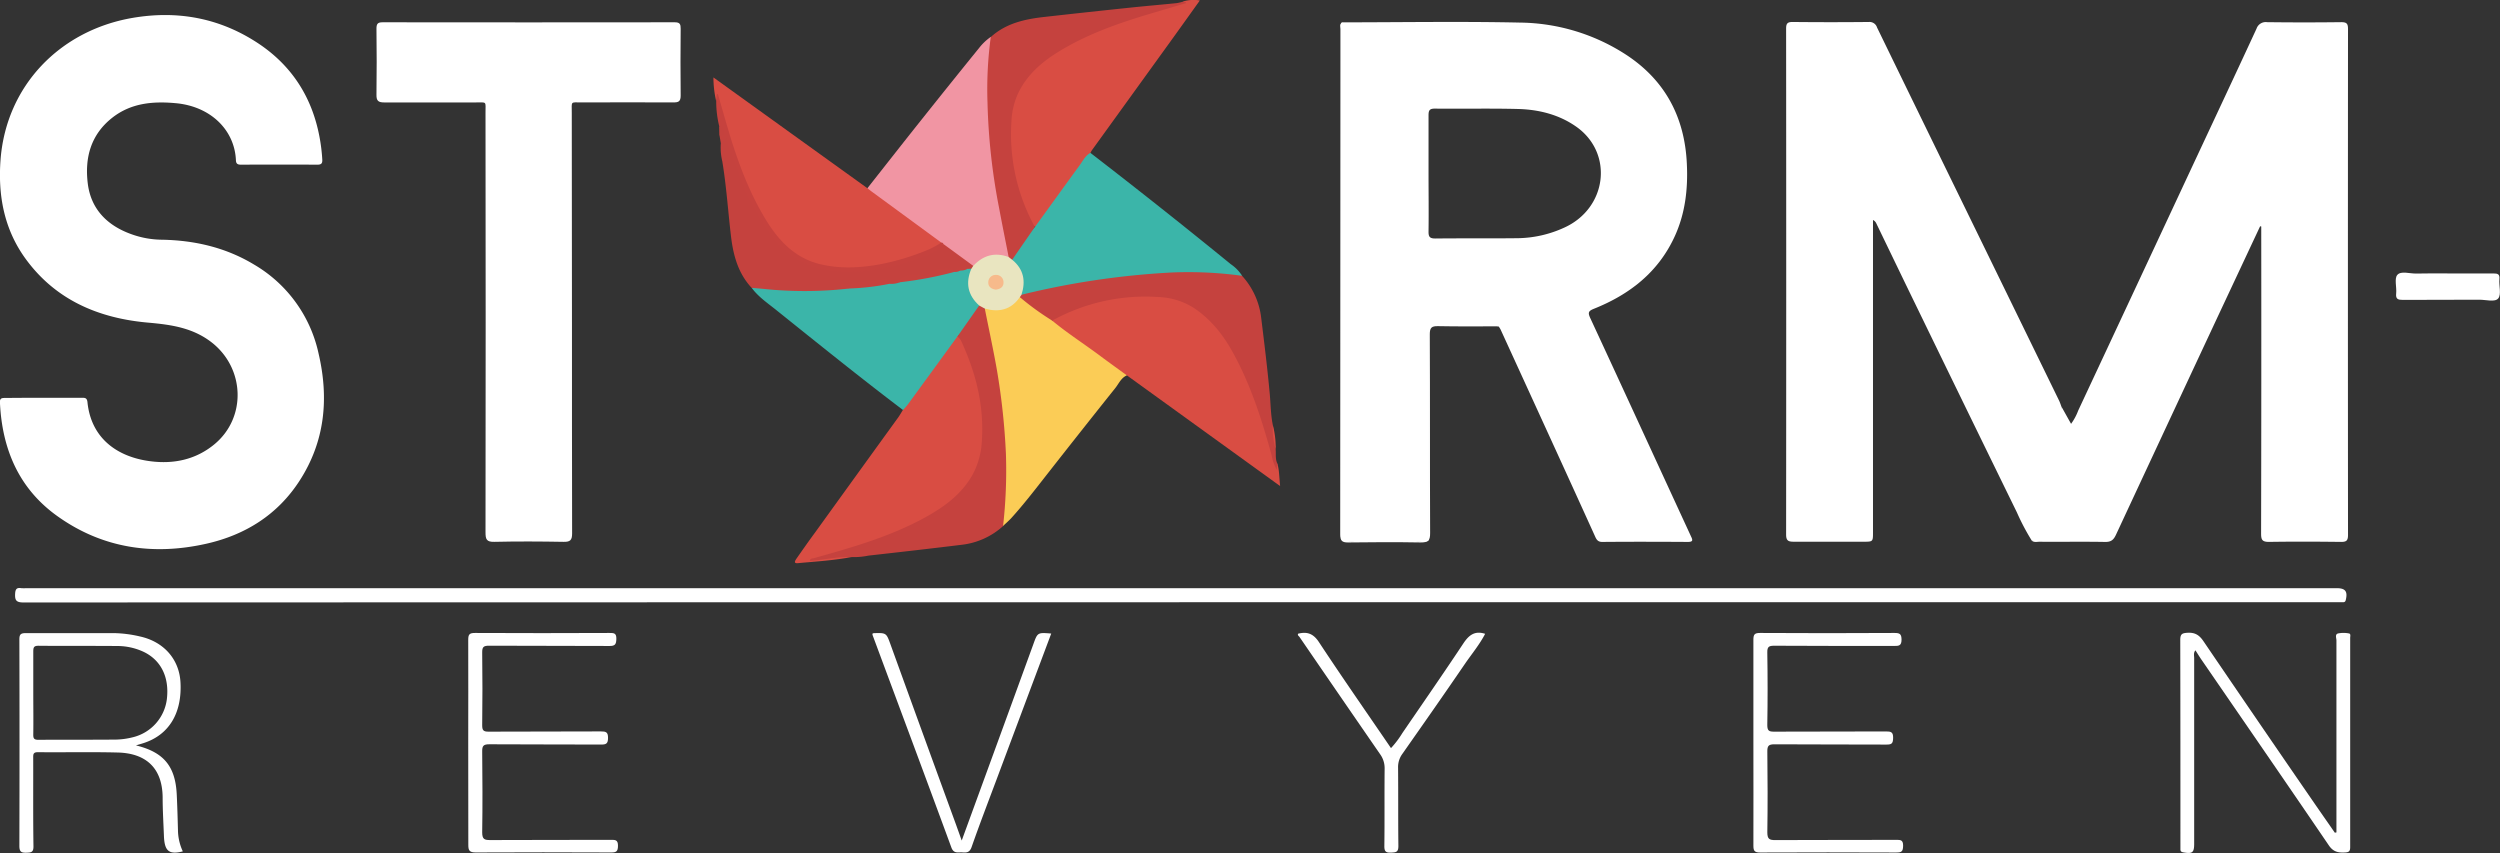 <svg id="Layer_1" data-name="Layer 1" xmlns="http://www.w3.org/2000/svg" xmlns:xlink="http://www.w3.org/1999/xlink" viewBox="0 0 814.35 277.87"><rect x="0" y="0" width="814.35" height="277.87" fill="#333333" stroke="none"/><defs><style>.cls-1{fill:none;}.cls-2{clip-path:url(#clip-path);}.cls-3,.cls-5{fill:#fff;}.cls-3{fill-opacity:0;fill-rule:evenodd;}.cls-4{clip-path:url(#clip-path-2);}.cls-6{fill:#d94d43;}.cls-7{fill:#3bb5a9;}.cls-8{fill:#f195a3;}.cls-9{fill:#fbcc56;}.cls-10{fill:#c5423e;}.cls-11{fill:#c6423e;}.cls-12{fill:#e9e5c0;}.cls-13{fill:#f7ba8b;}</style><clipPath id="clip-path" transform="translate(-91.15 -214.23)"><rect class="cls-1" width="960" height="720"/></clipPath><clipPath id="clip-path-2" transform="translate(-91.15 -214.23)"><rect class="cls-1" x="-125.01" y="122.2" width="1196.49" height="475.6"/></clipPath></defs><g class="cls-2"><path class="cls-3" d="M611,278.15a18.51,18.51,0,0,0,.9-12.56A18.51,18.51,0,0,1,611,278.15Z" transform="translate(-91.15 -214.23)"/><path class="cls-3" d="M573,249.62c-4.82,0-9.64,0-14.46,0a4,4,0,0,0-1.07.11,4.45,4.45,0,0,1,1.07-.11C563.32,249.67,568.14,249.63,573,249.62Z" transform="translate(-91.15 -214.23)"/><path class="cls-3" d="M556.47,251a6,6,0,0,0,0,.77c0,2.33,0,4.66,0,7,0-2.33,0-4.66,0-7A5.88,5.88,0,0,1,556.47,251Z" transform="translate(-91.15 -214.23)"/><path class="cls-3" d="M558,291.9a1.81,1.81,0,0,1-1-.39A1.81,1.81,0,0,0,558,291.9Z" transform="translate(-91.15 -214.23)"/><path class="cls-3" d="M589,250a33.45,33.45,0,0,1,13.31,4.1A33.29,33.29,0,0,0,589,250Z" transform="translate(-91.15 -214.23)"/><path class="cls-3" d="M580.23,291.86l5.4,0a36.76,36.76,0,0,0,11.64-2.08,36.76,36.76,0,0,1-11.64,2.08Z" transform="translate(-91.15 -214.23)"/><path class="cls-3" d="M556.48,279.69c0,.84,0,1.68,0,2.52C556.47,281.37,556.48,280.53,556.48,279.69Z" transform="translate(-91.15 -214.23)"/><path class="cls-3" d="M611,278.15a18.26,18.26,0,0,0-6.33-22.57c-.77-.55-1.56-1-2.37-1.51A33.45,33.45,0,0,0,589,250c-1.15-.12-2.31-.21-3.48-.24-4.18-.11-8.36-.12-12.55-.11-4.82,0-9.64,0-14.46,0a4.45,4.45,0,0,0-1.07.11,1.32,1.32,0,0,0-1,1.32,5.88,5.88,0,0,0,0,.77c0,2.32,0,4.65,0,7,0,4,0,7.93,0,11.9,0,3,0,6,0,9,0,.84,0,1.68,0,2.52,0,2.45,0,4.91,0,7.36,0,.94.09,1.57.51,1.94a1.81,1.81,0,0,0,1,.39,6.32,6.32,0,0,0,.64,0c7.21-.09,14.42,0,21.62-.06l5.4,0a36.76,36.76,0,0,0,11.64-2.08q1.72-.6,3.39-1.35A20.09,20.09,0,0,0,611,278.15Z" transform="translate(-91.15 -214.23)"/><g class="cls-4"><path class="cls-5" d="M642,389c-10.95-23.71-21.83-47.44-32.82-71.12-.87-1.86-.62-2.35,1.24-3.1,11.54-4.63,20.84-11.83,26.2-23.44,3.5-7.58,4.4-15.59,4-23.78-.69-15.06-7-27.1-19.72-35.46a64.63,64.63,0,0,0-34.53-10.51c-19.36-.42-38.73-.09-58.1-.08-.59.6-.32,1.36-.32,2.05q0,82.35-.06,164.7c0,2,.71,2.32,2.46,2.31,7.73-.08,15.46,0,23.19,0,3.42,0,3.08.45,3.08-3q0-32.38,0-64.78c0-1.94.45-2.6,2.48-2.54,4.61.15,9.24,0,13.86.07,2.13,0,4.28-.33,6.39.25.2.34.43.67.6,1q8.6,18.78,17.19,37.56,6.75,14.76,13.46,29.55c.49,1.08.86,2.1,2.48,2.08,9.32-.08,18.65-.06,28,0C642.61,390.71,642.59,390.21,642,389ZM600.66,288.39a37.47,37.47,0,0,1-15,3.43c-9,.11-18,0-27,.1-1.9,0-2.2-.67-2.18-2.35.09-6.29,0-12.59,0-18.88s0-12.59,0-18.88c0-1.6.31-2.21,2.07-2.2,9,.1,18-.11,27,.12,6.87.17,13.52,1.83,19.16,5.85C616.85,264.24,614.62,282.1,600.66,288.39Z" transform="translate(-91.15 -214.23)"/><path class="cls-5" d="M105.36,343.8c4.14,0,8.29,0,12.43,0,1,0,1.71,0,1.85,1.46,1.18,11.61,9.53,17.8,20.46,19.21,7.63,1,14.84-.52,20.88-5.51,10.48-8.67,9.93-24.63-.75-33.09C154.05,321,147,320,139.46,319.33c-16.19-1.42-30.3-7.38-40.12-21-6.92-9.63-8.9-20.62-8-32.24,1.91-24,19.32-41.89,42.82-46,14.57-2.54,28.26-.09,40.7,8,11.17,7.26,17.92,17.65,20.37,30.78a56.58,56.58,0,0,1,.9,7.34c.07,1.23-.31,1.67-1.59,1.66q-12.44-.06-24.87,0c-1.05,0-1.62-.23-1.67-1.42-.41-9.81-8.17-17.57-19.62-18.61-7.37-.67-14.5-.09-20.65,4.73-7,5.5-9,13-8,21.35s6.24,13.7,14.06,16.54a29.92,29.92,0,0,0,9.81,1.85c10.8.16,21,2.48,30.33,8.11a44.44,44.44,0,0,1,21,29c3.41,14.65,2.08,28.66-6.26,41.5-7.18,11.06-17.7,17.59-30.34,20.43-17.34,3.9-33.82,1.49-48.5-9-12.59-9-18-21.89-18.7-37-.08-1.48.69-1.49,1.75-1.49C97.06,343.82,101.21,343.8,105.36,343.8Z" transform="translate(-91.15 -214.23)"/><path class="cls-5" d="M753,390.36a73.21,73.21,0,0,1-4.87-9.23q-16.74-34.22-33.39-68.49c-4.15-8.52-8.25-17.06-12.38-25.59a2.26,2.26,0,0,0-1.1-1.16V387.58c0,3.11,0,3.11-3.1,3.11-7.57,0-15.15,0-22.72,0-1.79,0-2.48-.35-2.48-2.35q.07-82.38,0-164.78c0-1.63.4-2.18,2.11-2.17q12.43.13,24.88,0a2.55,2.55,0,0,1,2.63,1.8q13.85,28.47,27.75,56.9,15.78,32.31,31.54,64.62c.31.64.52,1.32.78,2a18.87,18.87,0,0,0,1.81,4.64c1.13,1.85,1.82,1.86,3.07,0,.82-1.19,1.1-2.67,2-3.81.7-.9,1.25-2.55,2.54-2.09s.75,2.08.71,3.23a30.7,30.7,0,0,0,.68,9.46,2.36,2.36,0,0,1,.15,1.17c-.82,3.63,0,7.29-.23,10.94a29,29,0,0,0,.16,6,2.35,2.35,0,0,1-.16,1.64c-1.49,2.17-.78,4.44-.33,6.68.61,3.08,0,4.08-3.18,4.49C764.29,389.8,758.64,390,753,390.36Z" transform="translate(-91.15 -214.23)"/><path class="cls-5" d="M753,390.36c3.18-1.64,6.72-.79,10.07-1.37,2.3-.4,4.73-.27,7.09-.56s3-1.39,2.34-3.73-1.9-4.59.28-6.75a1.08,1.08,0,0,0,.29-.87c-.9-3.12.08-6.36-.59-9.47-.24-1.12.78-1.9.55-2.69-.6-2.05.06-4.23-.21-6a59,59,0,0,1-.64-11.17,2.74,2.74,0,0,0-.31-2.14,12.93,12.93,0,0,0-3,4.76c-.44,1.4-1.09,2.93-2.7,3s-2.23-1.62-2.83-2.9a6.5,6.5,0,0,1-.65-3.71l3.09,5.53a17.65,17.65,0,0,0,2.31-4.29q18.31-39.15,36.6-78.34c7.18-15.36,14.39-30.71,21.5-46.09a3.17,3.17,0,0,1,3.43-2.12q12.07.15,24.16,0c1.85,0,2.21.54,2.21,2.28q-.06,82.38,0,164.77c0,1.82-.52,2.27-2.28,2.25-7.82-.09-15.63-.13-23.44,0-2.2,0-2.59-.66-2.59-2.69q.11-48.78.05-97.56V288l-.37-.06q-6.92,14.76-13.84,29.52-16.59,35.49-33.13,71c-.78,1.66-1.62,2.34-3.55,2.3-7.09-.13-14.19,0-21.28-.06C754.71,390.68,753.8,391,753,390.36Z" transform="translate(-91.15 -214.23)"/><path class="cls-5" d="M277.46,319.13c0,22.95,0,45.91.05,68.86,0,2.25-.66,2.78-2.81,2.74-7.49-.13-15-.18-22.48,0-2.58.07-2.92-.81-2.92-3.09q.1-68.39,0-136.77c0-3.78.52-3.26-3.29-3.27-9.89,0-19.77,0-29.66,0-1.95,0-2.61-.49-2.57-2.52.11-7.18.08-14.35,0-21.52,0-1.54.39-2.08,2-2.07q47.58.06,95.18,0c1.71,0,1.92.69,1.91,2.13-.06,7.25-.09,14.5,0,21.75,0,1.89-.66,2.23-2.35,2.22-10-.06-19.93,0-29.89,0-3.75,0-3.23-.5-3.23,3.35Q277.44,285.06,277.46,319.13Z" transform="translate(-91.15 -214.23)"/><path class="cls-5" d="M475.34,410.41q-188.23,0-376.49.07c-2.4,0-2.89-.68-2.77-2.88.09-1.55.58-2,2-1.78a13.44,13.44,0,0,0,1.68,0h752.5c2.9,0,3.67,1.06,3,3.86-.16.66-.49.72-1,.72H475.34Z" transform="translate(-91.15 -214.23)"/><path class="cls-6" d="M368.59,395.67c-5.78,1.12-11.64,1.45-17.48,2-1.55.16-1-.73-.54-1.44,2-2.86,4-5.72,6.09-8.55q13.54-18.78,27.11-37.53c.55-.77,1-1.61,1.52-2.41,1.52-3.34,4-6.06,6.06-9q4.66-6.57,9.46-13.08c.64-.87,1.14-1.94,2.46-2,1,.31,1.41,1.2,1.82,2.07a65.76,65.76,0,0,1,6.56,32c-.47,8.5-4.34,15.14-10.95,20.36-7,5.57-15.12,9.1-23.46,12.12-5.69,2.06-11.48,3.84-17.3,5.5a35.49,35.49,0,0,0-3.56.7,89.25,89.25,0,0,1,9.8-1.4A2.42,2.42,0,0,1,368.59,395.67Z" transform="translate(-91.15 -214.23)"/><path class="cls-6" d="M324.37,246.92a35.68,35.68,0,0,1-.83-7.47c16.95,12.2,33.55,24.15,50.16,36.09a6.09,6.09,0,0,1,2.75,1.3c6.55,4.89,13.2,9.65,19.8,14.47.73.53,1.76.93,1.43,2.19a6,6,0,0,1-3.1,2.13A70.5,70.5,0,0,1,368,301.92c-12.32.34-21.56-5.07-27.88-15.65C334,276,330,265,326.79,253.6c-.64-2.23-1.41-4.42-1.83-6.69C324.64,245.17,324.58,247.63,324.37,246.92Z" transform="translate(-91.15 -214.23)"/><path class="cls-6" d="M507.25,365.28c.62,2.15.59,4.37.89,7.28L458.22,336.5a7.47,7.47,0,0,1-3.15-1.59c-6.52-4.66-12.94-9.46-19.48-14.08-.85-.6-2-1.11-1.65-2.57,1.94-1.92,4.52-2.62,6.93-3.56a64.36,64.36,0,0,1,27.6-4.38c8.53.54,15,4.7,20.15,11.31,4.88,6.3,8.17,13.45,11,20.83a155.83,155.83,0,0,1,6.77,21.87C506.43,364.6,505.93,366,507.25,365.28Z" transform="translate(-91.15 -214.23)"/><path class="cls-6" d="M476.47,214.73a11.83,11.83,0,0,1,5.52-.35c-3.21,4.48-6.19,8.67-9.2,12.84q-13,18-26,36a8.44,8.44,0,0,0-.45.84c-1.95,3.17-4.29,6.06-6.44,9.08q-4.61,6.5-9.3,12.93c-.64.87-1.06,2.27-2.66,1.93a5.44,5.44,0,0,1-1.85-2.72c-4.39-9.82-6.73-20.06-6.11-30.86a26.45,26.45,0,0,1,10-19.82c7.6-6.2,16.43-10,25.53-13.25a170.81,170.81,0,0,1,20.82-6.14c.31-.07-.09,0,.18-.12S476.67,214.84,476.47,214.73Z" transform="translate(-91.15 -214.23)"/><path class="cls-7" d="M428.31,288.1c4.83-6.66,9.63-13.33,14.5-20,1.06-1.44,1.85-3.15,3.52-4.08q23.13,17.83,45.77,36.29a13,13,0,0,1,3.63,3.71c-1.39,1.05-2.9.33-4.34.23-3.73-.26-7.43-.8-11.17-.78-16.38.1-32.5,2.35-48.49,5.71-2.48.52-4.9,1.39-7.47,1.43-.79-.27-.81-1-.68-1.56a10.48,10.48,0,0,0-2.81-9.77,1.46,1.46,0,0,1,0-1.16C423.08,294.65,425.14,291,428.31,288.1Z" transform="translate(-91.15 -214.23)"/><path class="cls-8" d="M397.68,293.18l-22.3-16.34c-.57-.41-1.12-.86-1.68-1.3,5.85-7.42,11.68-14.87,17.57-22.26q9.36-11.76,18.82-23.43a17.51,17.51,0,0,1,3.79-3.6c.94,1.69.22,3.43.09,5.12a173.09,173.09,0,0,0,0,25.46,255.16,255.16,0,0,0,5.92,37.67,5.75,5.75,0,0,1,.16,3.05,1.32,1.32,0,0,1-1.8.69c-3.48-1-6.37,0-8.91,2.42a2.08,2.08,0,0,1-.85.4c-2.26-.3-3.62-2.11-5.39-3.22a32.59,32.59,0,0,1-4.69-3.57A2.8,2.8,0,0,1,397.68,293.18Z" transform="translate(-91.15 -214.23)"/><path class="cls-7" d="M403,323.85q-8,11-16,21.95c-.51.7-1.12,1.32-1.69,2-14-10.61-27.67-21.64-41.37-32.63-2.78-2.23-5.76-4.23-7.92-7.15a3.44,3.44,0,0,1,2.95-.57,109.71,109.71,0,0,0,24,.41c1.5-.15,3,.08,4.53,0,4.38-.67,8.82-1,13.2-1.65,1.17-.27,2.4-.06,3.55-.48,5.83-.84,11.58-2.08,17.32-3.35a16.39,16.39,0,0,0,2.2-.41c.83-.19,1.67-.41,2.52-.55a1.88,1.88,0,0,1,1.41.37c.34,1.43-.4,2.74-.42,4.15,0,2.39.39,4.51,2.17,6.22a3,3,0,0,1,.86,1.39,3.13,3.13,0,0,1-1,2.36C407.21,318.5,405.73,321.68,403,323.85Z" transform="translate(-91.15 -214.23)"/><path class="cls-9" d="M433.87,318.65c5,4.15,10.51,7.66,15.72,11.56,2.86,2.13,5.76,4.2,8.63,6.3-1.9.8-2.63,2.71-3.8,4.16q-11.69,14.64-23.23,29.38c-3.43,4.38-6.84,8.77-10.58,12.9-.85.93-1.82,1.75-2.74,2.63-1-.74-.57-1.75-.45-2.65a99.74,99.74,0,0,0,.88-14.73,205.17,205.17,0,0,0-1.45-21.85,283,283,0,0,0-5.11-28.62,4.82,4.82,0,0,1-.15-2.58,1.12,1.12,0,0,1,1.35-.71c4.13.86,7.38-.7,10.15-3.64,3.22,1.24,5.49,3.89,8.36,5.68A5.09,5.09,0,0,1,433.87,318.65Z" transform="translate(-91.15 -214.23)"/><path class="cls-10" d="M411.94,314.76c1.34,6.77,2.82,13.52,4,20.32a221.78,221.78,0,0,1,2.88,27,162,162,0,0,1-.93,23.52,24.17,24.17,0,0,1-13.66,6.11c-10.07,1.24-20.14,2.38-30.22,3.51a23.33,23.33,0,0,1-5.41.47c-4.58-.22-9.06.94-13.65,1.25.14-.91.8-.75,1.3-.89,12.16-3.41,24.33-6.86,35.53-12.88,6.46-3.48,12.43-7.66,16.18-14.31A25.77,25.77,0,0,0,411,357.49c.7-11.28-2-21.86-6.67-32a3.66,3.66,0,0,0-1.34-1.61l7.12-10.13C411.17,313.28,411.64,313.86,411.94,314.76Z" transform="translate(-91.15 -214.23)"/><path class="cls-10" d="M433.87,318.65A87.37,87.37,0,0,1,423.33,311c-.09-.44.13-.66.53-.75A261.81,261.81,0,0,1,472.63,303a128.38,128.38,0,0,1,23.1,1.07A24.44,24.44,0,0,1,502,318c1,8.12,2,16.25,2.75,24.39.32,3.42.31,6.87,1,10.25.36,2.68.56,5.38.94,8,.12,1.56-.16,3.15.56,4.63-.06.55-.12,1.1-.21,2a15.87,15.87,0,0,1-1.71-4.88c-3.16-11.51-6.79-22.85-12.59-33.36-3.17-5.75-7.17-10.83-12.77-14.53A23,23,0,0,0,468.72,311a62.81,62.81,0,0,0-31,5.72C436.39,317.32,435.14,318,433.87,318.65Z" transform="translate(-91.15 -214.23)"/><path class="cls-10" d="M419.72,298c-1.05-5.37-2.14-10.73-3.14-16.1a203.06,203.06,0,0,1-3.76-34.26,126.88,126.88,0,0,1,1.06-21.34c5-4.53,11.14-5.85,17.53-6.56q14.07-1.58,28.16-3.05c5-.52,9.92-.94,14.87-1.44a15.72,15.72,0,0,0,2-.47l.94.12.11.35c-3.84,1.14-7.68,2.26-11.52,3.41-10.53,3.13-20.89,6.75-30.27,12.58-5.44,3.38-10.18,7.55-13,13.59a24.43,24.43,0,0,0-2.07,8.74,62.63,62.63,0,0,0,7.62,34.58l-7.44,10.75C420.16,299,419.82,298.61,419.72,298Z" transform="translate(-91.15 -214.23)"/><path class="cls-5" d="M852.22,485.39v-2.28q0-30.14,0-60.26c0-.78-.56-2,.54-2.28a9,9,0,0,1,3.55,0c.65.11.39.94.39,1.46q0,34.08,0,68.15c0,1.41-.49,1.68-1.79,1.74-2.19.11-3.76-.25-5.17-2.32-13.69-20.12-27.52-40.16-41.3-60.22-.71-1-1.37-2.11-2.15-3.31-.7.84-.41,1.72-.41,2.5q0,30.26,0,60.5c0,2.89-.58,3.33-3.48,2.82-.69-.12-1-.34-1-1,0-.39,0-.79,0-1.19,0-22.32,0-44.64-.05-67,0-1.93.57-2.24,2.36-2.35,2.45-.14,3.85.76,5.19,2.74q17.84,26.25,35.85,52.38c2.3,3.34,4.63,6.66,6.94,10Z" transform="translate(-91.15 -214.23)"/><path class="cls-5" d="M149.12,484.63c-.1-3.82-.21-7.65-.39-11.46-.41-9.3-4.2-13.92-13.3-16.14,1-.3,1.81-.52,2.62-.79,8.2-2.71,12.44-9.78,11.89-19.77-.41-7.5-5.45-13.23-13.2-14.92a40,40,0,0,0-8.5-1.09c-9.57,0-19.13,0-28.7,0-1.69,0-2.09.46-2.08,2.11q.09,33.6,0,67.18c0,1.83.51,2.3,2.27,2.24,1.57-.05,2.35-.11,2.32-2.12-.14-9.56-.06-19.13-.08-28.69,0-1.1-.11-1.94,1.52-1.93,8.69.09,17.38-.12,26.07.11s14.45,4.62,14.57,14.54c0,4.22.26,8.44.42,12.66.19,4.94,1.66,6.13,6.15,5A16.81,16.81,0,0,1,149.12,484.63ZM129,455.14c-8.44.09-16.89,0-25.33.08-1.4,0-1.71-.44-1.68-1.76.07-4.54,0-9.08,0-13.61s0-8.92,0-13.38c0-1.39.21-1.91,1.78-1.89,8.52.09,17,0,25.56.08a20.33,20.33,0,0,1,8.56,1.88c5.68,2.7,8.43,8.23,7.63,15.29a14.63,14.63,0,0,1-11.09,12.55A24.34,24.34,0,0,1,129,455.14Z" transform="translate(-91.15 -214.23)"/><path class="cls-5" d="M243.67,456.13c0-11.16.05-22.32,0-33.48,0-1.76.39-2.25,2.21-2.24,14.59.08,29.18.06,43.77,0,1.46,0,2.32,0,2.27,1.95-.05,1.73-.39,2.3-2.24,2.29-13.08-.09-26.16,0-39.23-.09-1.78,0-2.25.41-2.23,2.21.11,7.89.1,15.79,0,23.68,0,1.64.36,2.12,2.06,2.11,12.2-.08,24.4,0,36.6-.08,1.64,0,2.34.2,2.33,2.13s-.67,2.16-2.34,2.15c-12.12-.07-24.24,0-36.36-.09-1.94,0-2.31.57-2.29,2.37.09,8.77.14,17.54,0,26.31,0,2.25.71,2.53,2.67,2.52,13.08-.09,26.16,0,39.23-.07,1.41,0,2.34-.05,2.33,1.92s-.63,2.2-2.34,2.19c-14.67-.06-29.34-.08-44,0-2.08,0-2.43-.68-2.41-2.57C243.72,478.3,243.67,467.21,243.67,456.13Z" transform="translate(-91.15 -214.23)"/><path class="cls-5" d="M662.3,456.16c0-11.16,0-22.32,0-33.48,0-1.72.31-2.28,2.18-2.27q21.88.13,43.77,0c1.7,0,2.28.29,2.31,2.16,0,2.07-.93,2.07-2.46,2.07-13,0-26,0-39-.07-1.72,0-2.3.31-2.27,2.18q.2,11.83,0,23.67c0,1.92.62,2.15,2.28,2.14,12.12-.07,24.24,0,36.36-.07,1.6,0,2.38.13,2.35,2.11s-.6,2.18-2.32,2.17c-12.12-.07-24.24,0-36.35-.09-1.93,0-2.33.55-2.31,2.37.1,8.76.14,17.53,0,26.3,0,2.23.68,2.54,2.66,2.53,13.08-.09,26.15,0,39.23-.07,1.38,0,2.36-.09,2.34,1.9s-.58,2.22-2.32,2.22q-22.12-.1-44.25,0c-1.87,0-2.21-.57-2.2-2.3C662.34,478.48,662.3,467.32,662.3,456.16Z" transform="translate(-91.15 -214.23)"/><path class="cls-10" d="M384.3,306.17a7.63,7.63,0,0,1-3.41.51,5.1,5.1,0,0,0-3.59-.66c-3.59.39-7.13,1.24-10.73,1.41.31.32,1.07.1,1.21.78a128.4,128.4,0,0,1-28,.12c-1.26-.13-2.52-.22-3.79-.33-4.43-4.77-6-10.64-6.74-16.92-.95-8.09-1.48-16.24-2.82-24.3a18.9,18.9,0,0,1-.5-5.63c.37-.73.15-2,1.29-2s1.23,1.25,1.55,2.11c2.91,7.91,5.6,15.93,10,23.18,3.33,5.53,7.19,10.8,13,14,4.71,2.62,9.94,3.39,15.37,3.48,8.84.15,17.13-2.08,25.33-5,2.17-.78,3.9-2.38,6-3.19q4.86,3.54,9.7,7.1c0,.45-.13.81-.62.93l-1.31.06c-.86-.28-1.79-.82-2.29.52a3.15,3.15,0,0,1-2,.46c-2.75-1.06-5.3-.27-7.77.92a5.47,5.47,0,0,1-3.64.72c-2.31-.48-4.34.58-6.44,1.26-.3.09-.42.28-.13.16C384.06,305.84,384.21,306,384.3,306.17Z" transform="translate(-91.15 -214.23)"/><path class="cls-5" d="M433.58,420.6c-6,16-11.94,31.84-17.85,47.65-2.72,7.28-5.52,14.54-8.08,21.87-.61,1.78-1.61,1.89-3,1.77s-2.82.54-3.61-1.62c-8.48-23.08-17.09-46.11-25.65-69.15a2.22,2.22,0,0,1-.06-.46,1.36,1.36,0,0,1,.39-.18c4.21-.13,4.14-.1,5.57,3.85q10.56,29.18,21.21,58.33c.61,1.69,1.21,3.38,1.92,5.37,7.87-21.55,15.6-42.69,23.29-63.84C429.13,420.25,429.07,420.23,433.58,420.6Z" transform="translate(-91.15 -214.23)"/><path class="cls-5" d="M514,420.65c3-.75,5,0,6.82,2.8,7.61,11.55,15.53,22.9,23.43,34.47a30.59,30.59,0,0,0,3.71-4.91c6.65-9.71,13.36-19.39,19.87-29.2,1.78-2.67,3.68-4.23,7.09-3.12-1.82,3.53-4.43,6.63-6.69,9.94-6.68,9.79-13.49,19.49-20.29,29.19a7.23,7.23,0,0,0-1.38,4.42c.08,8.53,0,17.06.1,25.59,0,2-.79,2.05-2.35,2.13-1.78.08-2.25-.4-2.22-2.21.11-8.37,0-16.74.09-25.11a7.81,7.81,0,0,0-1.53-4.82q-13.15-19.05-26.22-38.14C514.19,421.38,513.75,421.15,514,420.65Z" transform="translate(-91.15 -214.23)"/><path class="cls-5" d="M888.73,303.3c4.86,0,9.71,0,14.57,0,1.45,0,2.18.2,2,1.89-.18,2.13.69,4.93-.37,6.24s-4,.42-6.14.43c-8.28.05-16.56,0-24.84.06-1.66,0-2.48-.21-2.27-2.14s-.66-4.8.37-6c1.21-1.39,4-.4,6.15-.44C881.73,303.24,885.23,303.3,888.73,303.3Z" transform="translate(-91.15 -214.23)"/><path class="cls-11" d="M398.46,293.75c-3,3.25-7.07,4.39-11.06,5.61a67.05,67.05,0,0,1-15.75,3.24c-7.39.44-14.92,0-21.37-4.23a29.64,29.64,0,0,1-7.87-7.5A75.32,75.32,0,0,1,331,268.29c-.88-3-2.76-5.66-3.25-8.83-1.26.15-1.1,1.3-1.76,1.69l-.48-2.85c1.29-1,.78-1.93-.06-2.87a33.89,33.89,0,0,1-1-8.51c.05-.67.11-1.35.17-2l.38-.07c1.11,3.85,2.19,7.7,3.33,11.54,3.11,10.46,6.85,20.67,12.65,30,4.08,6.53,9.34,11.92,17.16,13.85,6.46,1.59,13,1.28,19.53.11a81.18,81.18,0,0,0,16.13-4.91,37.41,37.41,0,0,0,4-2.19C398,293.24,398.37,293.32,398.46,293.75Z" transform="translate(-91.15 -214.23)"/><path class="cls-5" d="M577,320c-5.82,0-11.64,0-17.45,0-3.14,0-3.14,0-3.14,3.05,0,21.52,0,43,0,64.55,0,2.34-.66,2.92-2.93,2.88-7.41-.14-14.83-.16-22.24,0-2.44.06-3-.61-3-3q.12-61.32.06-122.65,0-21.63.05-43.27c-.94.51-.56,1.41-.56,2.14q0,82.34-.06,164.66c0,2,.55,2.59,2.55,2.57,7.89-.11,15.78-.14,23.66,0,2.43,0,3.07-.6,3.06-3.05-.1-21.58,0-43.17-.11-64.76,0-2.14.58-2.69,2.67-2.65,6.61.14,13.23.06,19.84.06C578.73,319.6,577.77,320,577,320Z" transform="translate(-91.15 -214.23)"/><path class="cls-10" d="M325.4,255.43c1.42,0,1.58,1.25,1.65,2.16.09,1.11-1,.55-1.59.71Z" transform="translate(-91.15 -214.23)"/><path class="cls-6" d="M506.69,360.65a25.74,25.74,0,0,1-.94-8A28.39,28.39,0,0,1,506.69,360.65Z" transform="translate(-91.15 -214.23)"/><path class="cls-12" d="M407.54,301.78l.62-.93c3.23-3.47,7-4.56,11.56-2.9l1.15.9c3.78,3.08,4.46,7,3,11.43l-.53.75c-2.85,4.14-6.78,5-11.39,3.73l-1.83-1C406.35,310.36,405.62,306.36,407.54,301.78Z" transform="translate(-91.15 -214.23)"/><path class="cls-11" d="M384.3,306.17l-1.43-.16c2.81-1.8,5.46-2.87,8.53-2a1.93,1.93,0,0,0,1.92-.49c2.05-1.58,4.54-1.66,7-1.87a1.69,1.69,0,0,1,1.65,1.17A121.26,121.26,0,0,1,384.3,306.17Z" transform="translate(-91.15 -214.23)"/><path class="cls-11" d="M367.78,308.21c-.9-.6-2.91.46-2.78-.75s2.15-.32,3.19-.62c3.14-.89,6.39-.86,9.55-1.48,1.27-.25,2.8-.77,3.15,1.32A79,79,0,0,1,367.78,308.21Z" transform="translate(-91.15 -214.23)"/><path class="cls-11" d="M403.94,302.36c-.36-.08-.9,0-1.06-.26-.31-.45.23-.65.54-.76,1-.36,2.16-1.26,2.81.5A4.44,4.44,0,0,1,403.94,302.36Z" transform="translate(-91.15 -214.23)"/><path class="cls-13" d="M415.5,308.57c-1.34-.16-2.42-.92-2.42-2.2a2.4,2.4,0,0,1,2.54-2.59,2.36,2.36,0,0,1,2.41,2.47C418.07,307.67,417,308.43,415.5,308.57Z" transform="translate(-91.15 -214.23)"/></g></g></svg>